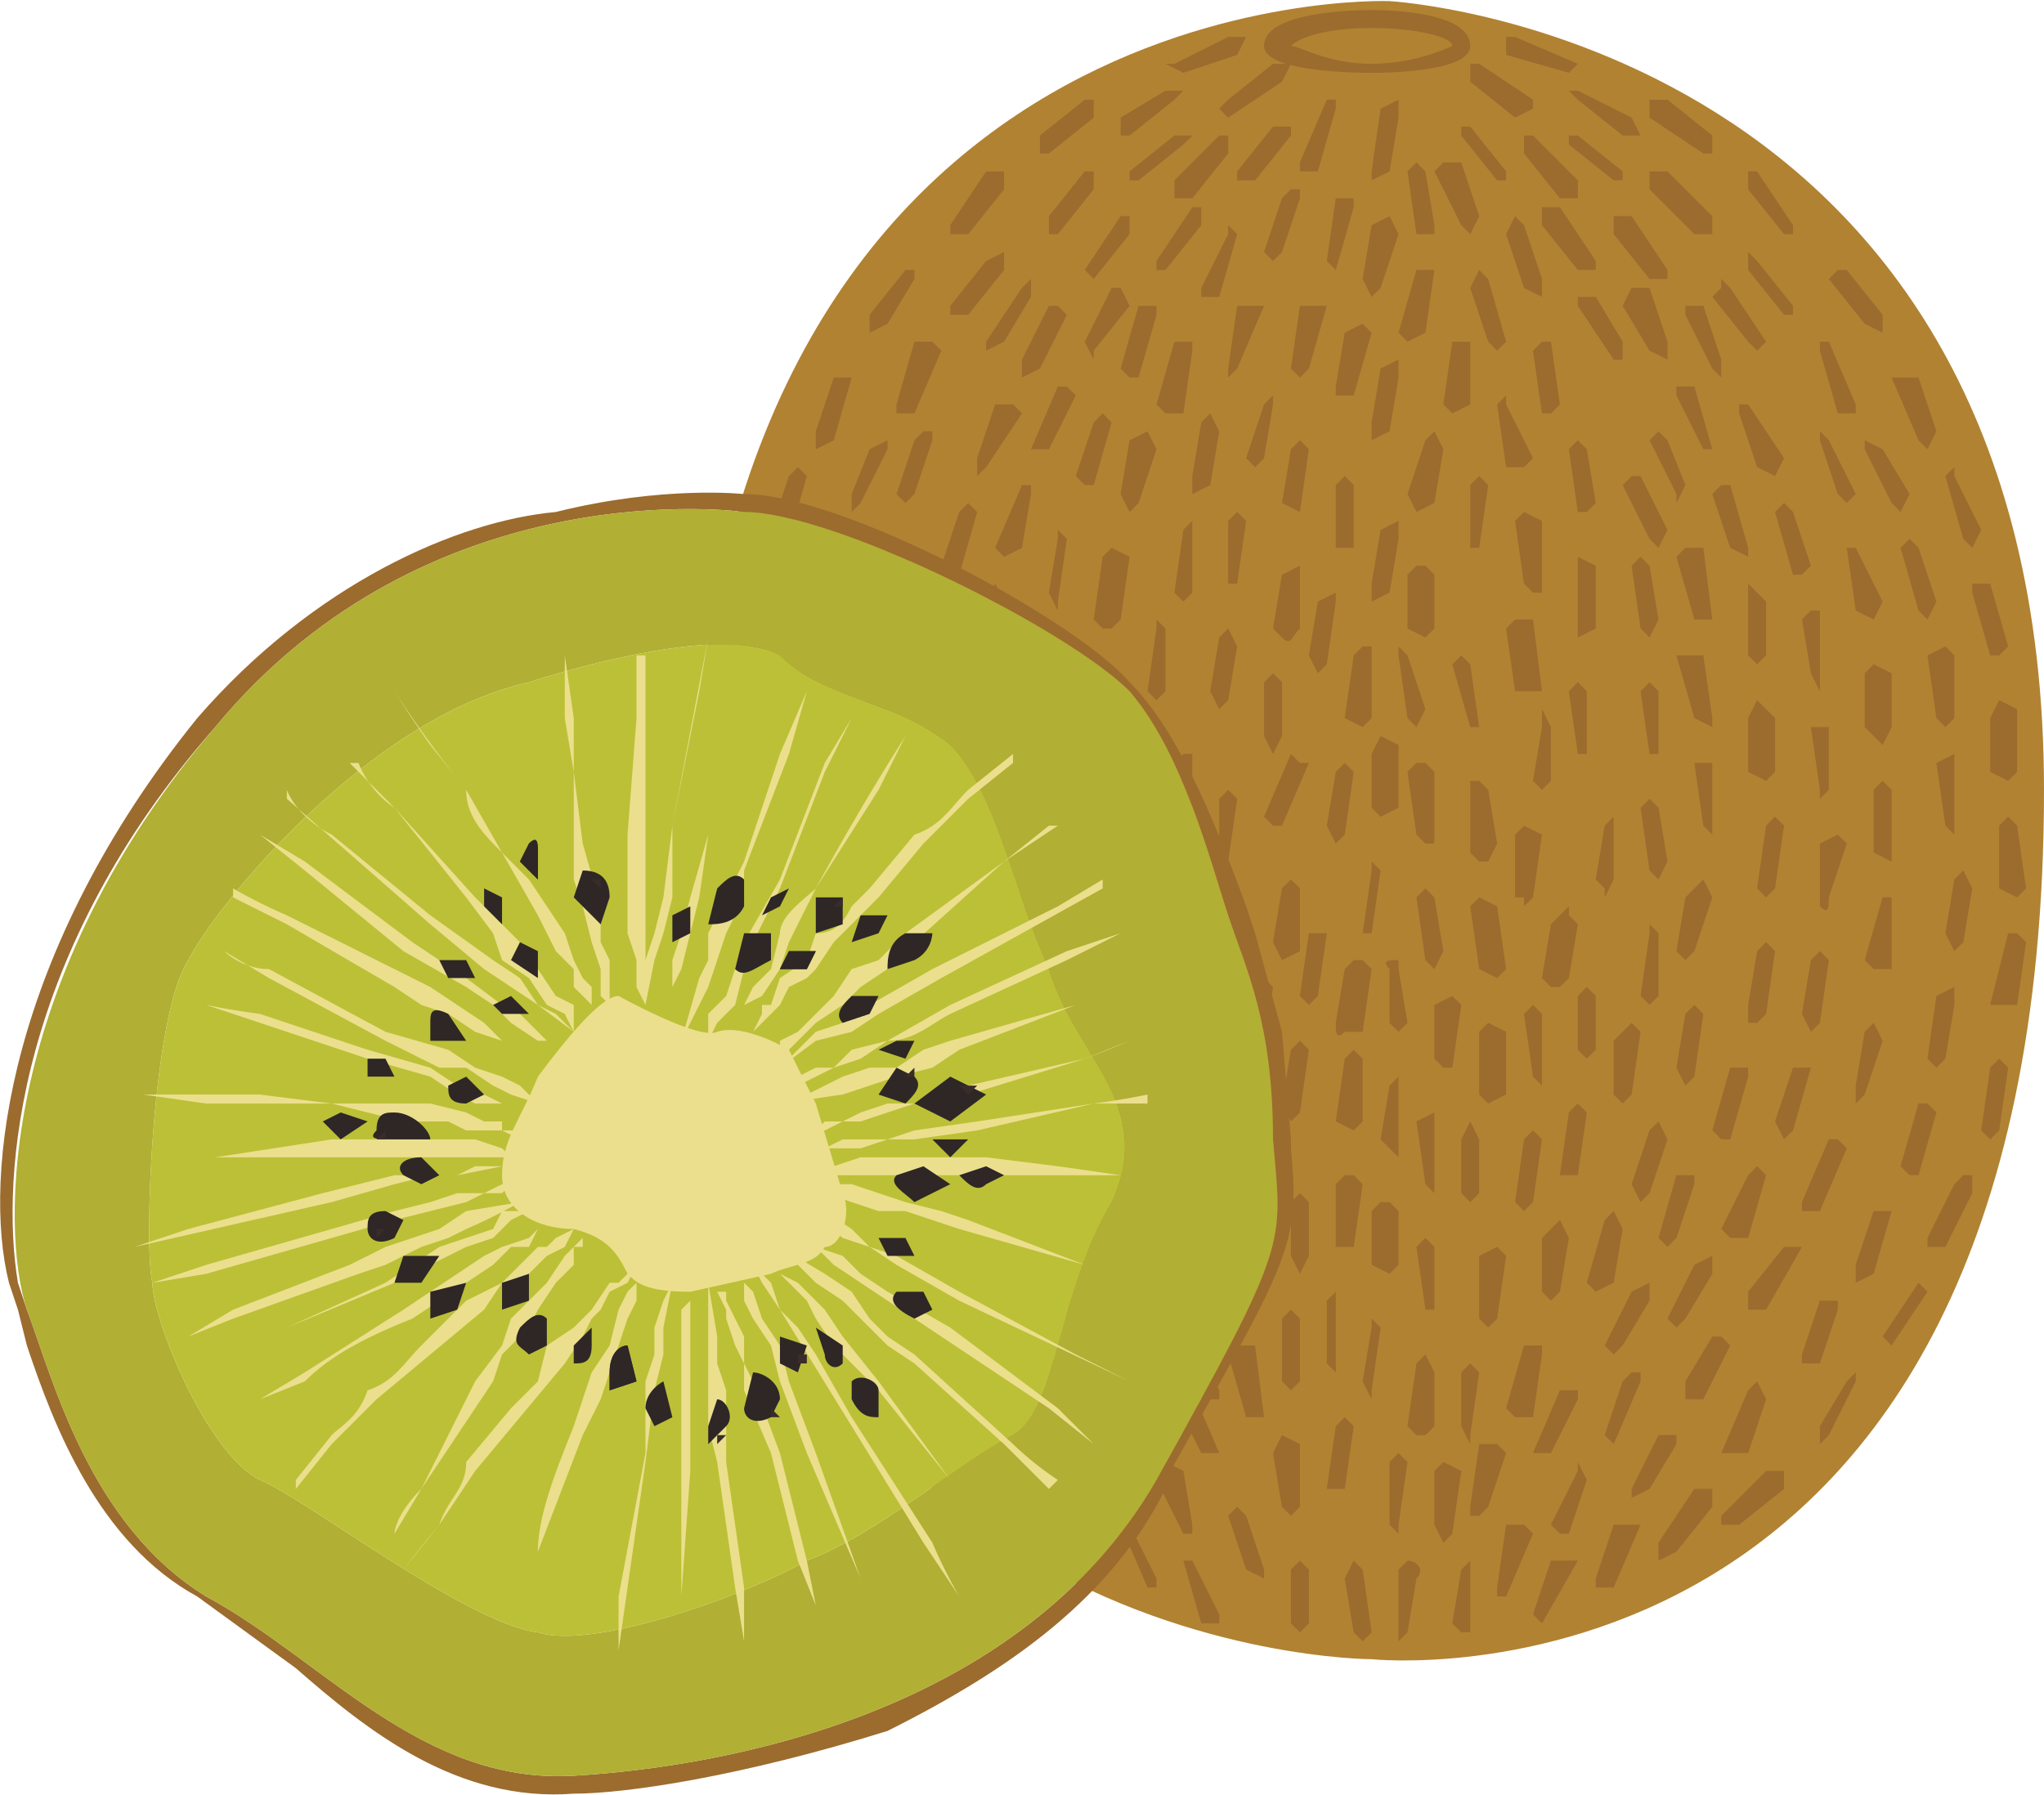 <svg xmlns="http://www.w3.org/2000/svg" width="304" height="267" viewBox="0 0 228 200"><path d="M155 0S80-3 77 92c-2 93 76 93 76 93s75 8 75-97c0-84-73-88-73-88zm0 0" fill="#b18232"/><path d="M144 5c1 0 4 2 9 2s9-2 9-2c0-1-4-2-9-2s-8 1-9 2zm9 3c-1 0-12 0-12-3 0-4 11-4 12-4s11 0 11 4c0 3-10 3-11 3zm-36 9h-1v-2l5-4h1v2zm-9 9h-2v-1l4-6h2v2zm-9 10l-2 1v-2l4-5h1v1zm-6 13l-2 1v-2l2-6h2zm-5 11l-1 1-1-2 2-6 1-1 1 1zm-3 13h-2v-1l2-7h2v1zm-1 13l-1 1-1-1 1-7v-1l1 2zm-1 13v1l-2-1 1-7 1-1v1zm1 13h-1l-2-7 1-1h1zm2 14l-1 1-1-1-1-7v-1l2 1zm6 12l-1 1h-1l-3-6v-2l2 1zm5 11v1h-2l-3-6v-1h2zm8 10l-1 2-2-1-3-6 1-1 2 1zm9 10v1h-1l-5-4v-2h2zm4-143h-1v-2l4-5h1v2zm-10 9h-2v-1l4-5 2-1v2zm-6 11h-2v-1l2-7h2l1 1zm-6 10l-1 1v-2l2-5 2-1v1zm-3 12l-2 1v-2l2-6 1-1 1 1zm-2 12l-1 1-1-1v-7l2-1v1zm0 12l-2 1-1-1v-7l2-1 1 1zm-1 12l-1 2-1-1-1-6 1-2 1 1zm1 14v1l-1-1-1-6 1-2 1 1zm4 12l-1 1h-1l-2-7v-1h2zm5 11l-1 2v-1l-3-7c-1 0 0 0 0 0h2zm6 10v1h-2l-2-6v-1h1zm8 11h-1l-3-6v-2h1l1 1zm8 10v2l-2-1-4-5v-2h2zm4-157h-1v-2l5-3h2l-1 1zm6-7l-2-1h1l6-3h2l-1 2zm-5 12h-1v-1l5-4h2l-1 1zm-25 35l-1 1-1-1 2-6 1-1h1v1zm-3 13l-1 1-1-2 2-6h3zm0 13l-1 2-2-2 1-6 1-1 1 1zm-1 14l-1 1c-1 0-2-1-1-2v-6l1-1 1 1zm1 12l-1 1h-1l-2-7 1-1h2zm1 14l-1 2v-1l-2-6 1-2 1 1zm6 13v1h-2l-3-7 1-1h1zm5 10v2h-1l-4-7h2zm8 10l-1 2c0 1 0 0 0 0l-4-6v-1h2zm7 12l-1 1-2-1-3-5v-1h2zm7-144h-2v-2l5-5h1v2zm-11 9l-1-1 4-6h1v2zm-6 10l-2 1v-2l3-6h1l1 1zm-6 11l-1 1v-2l2-6h2l1 1zm-3 12h-1l-1-1 2-6 1-1 1 1zm-1 11l-2 2-1-2v-6l2-1 1 1zm-1 13l-2 1-1-1v-7h3zm-1 12l-1 1-1-1v-6-1l1 1zm2 13l-1 2-1-1-1-7 1-1 1 1zm3 12l-1 2-1-1-2-7h2zm5 12v1h-1l-3-7v-1h1l1 1zm7 10l-1 1-1-1-3-5v-2h1l1 1zm7 13v1l-1 1-1-1-2-7 1-1 1 1zm1 16v1h-1l-3-7c-1 0-1 0 0 0h1zm8-163l-1-1 1-1 5-4h2l-1 2zm-25 25l-2 1v-1l4-6 1-1v2zm21 132v1h-1l-3-6 1-2 2 1zm8 5v1l-2-1-2-6 1-1 1 1zM130 30h-1v-1l4-6h1v2zm-8 9v1l-1-2 3-6h1l1 2zm-5 11h-2l3-7h1l1 1zm-3 11l-2 1-1-1 3-7h1v1zm-2 12l-1 1-1-1v-6l1-2 1 2zm-1 13l-1 1-1-1 1-6v-2l1 2zm0 13l-1 1-1-1-1-7 1-1 1 1zm1 13l-1 2-1-1-1-7 1-1 1 1zm3 14v1h-1l-3-7 1-1h2zm7 12v1h-1l-1-1-2-6v-1h1zm6 12l-1 1-1-1-3-5v-2h1l1 1zm12-130h-2v-1l4-5h2v1zm-4 142h-1-1l-3-6v-1h2zm0 18v1h-2l-2-7c-1 0 0 0 0 0h1zm54-163h1v-2l-5-4h-2v2zm9 9h1v-1l-4-6h-1v2zm9 10l2 1v-2l-4-5h-1l-1 1zm6 13l1 1 1-2-2-6h-3zm5 11l1 1 1-2-3-6v-1l-1 1zm3 13h1l1-1-2-7h-2v1zm0 13l2 1 1-1v-7l-2-1-1 2zm1 13l2 1 1-1-1-7-1-1-1 1zm-1 13h3l1-7-1-1h-1zm-1 14l1 1 1-1 1-7-1-1-1 1zm-6 12v1h2l3-6v-2h-1l-1 1zm-5 11l1 1 4-6-1-1zm-7 10v2l1-1 3-6v-1l-1 1zm-11 10v1h2l5-4v-2h-2zm-3-143h2v-2l-5-5h-2v2zm10 9h1v-1l-4-5-1-1v2zm6 11h2v-1l-3-7h-1v1zm6 10l1 1 1-2-3-5-2-1v1zm3 12l1 1 1-2-2-6-1-1-1 1zm2 12l1 1 1-1v-7l-1-1-2 1zm1 12l1 1v-9l-2 1zm0 12l1 2 1-1 1-6-1-2-1 1zm-2 14l1 1 1-1 1-6v-2l-2 1zm-3 12l1 1h1l2-7-1-1h-1zm-5 11v2l2-1 2-7h-2zm-6 10v1h2l2-6v-1h-2zm-9 11h3l2-6-1-2-1 1zm-7 10v2l2-1 4-5v-2h-2zm-4-157h2l-1-2-6-3h-1l1 1zm-6-7l1-1-7-3h-1v2zm5 12h1v-1l-5-4h-1v1zm25 35l1 1 1-1-3-6-1-1v1zm2 13l2 1 1-2-3-6h-1s-1 0 0 0zm1 13l2 2 1-2v-6l-2-1-1 1zm1 14l2 1v-8l-1-1-1 1zm-1 12l1 1h2v-7-1h-1zm-1 14v2l1-1 2-6-1-2-1 1zm-6 13v1h2l3-7-1-1h-1zm-6 10v2h2l4-7h-1-1zm-7 10v2h2l3-6-1-1h-1zm-6 12v1l2-1 3-5v-1h-2zm-8-144h2v-2l-5-5h-1v2zm10 9h2v-1l-4-6h-2v2zm7 10l1 1v-2l-2-6h-2v1zm5 11l2 1 1-2-4-6h-1v1zm4 12h1l1-1-2-6-1-1-1 1zm2 11l1 2v-8-1h-1l-1 1zm1 13v1l1-1v-7h-1-1zm0 12v1c1 1 1 0 1-1l2-6-1-1-2 1zm-2 13l1 2 1-1 1-7-1-1-1 1zm-3 12l1 2 1-1 2-7h-1-1zm-6 12l1 1h2l2-7-1-1-1 1zm-6 10l1 1 1-1 3-5v-2l-2 1zm-7 13l1 1v1-1l3-7v-1h-1l-1 1zm-1 16v1h2l3-7h-1-2zm-9-163l2-1v-1l-6-4h-1v2zm26 25l1 1 1-1-4-6-1-1v1l-1 1zm-22 132l1 1h1l2-6-1-2v1zm-6 7v1h1l3-7-1-1h-2zm9-147h2v-1l-4-6h-2v2zm8 9l2 1v-2l-2-6h-2l-1 2zm6 11h1c1 0 1 0 0 0l-2-7h-2v1zm3 11l2 1v-1l-2-7h-1l-1 1zm2 12l1 1 1-1v-6l-2-2v2zm0 13l2 1 1-1v-6l-2-2-1 2zm1 13l1 1 1-1 1-7-1-1-1 1zm-1 13v2h1l1-1 1-7-1-1-1 1zm-4 14l1 1h1l2-7v-1h-2zm-6 12l1 1 1-1 2-6v-1h-2zm-6 12l1 1 1-1 3-5v-2l-2 1zM167 20h1v-1l-4-5h-1v1zm4 142h2l3-6v-1h-2zm0 18l1 1 4-7h-3zM127 42h-1l-1-1 2-7h2v1zm-5 12h-1l-1-1 2-6 1-1 1 1zm-4 13v1l-1-2 1-6v-1l1 1zm-3 24l-1 1-1-1v-6l1-1 1 1zm1 15l-1 1c-1 1-1 0-1-1l-1-6 1-1 1 1zm2 12v1h-2l-2-7h2zm-2-39l-1 1-1-1v-6l1-2 1 2zm7 49v2l-1-1-4-6 1-1 2 1zm23 53l-1 1-1-1v-6l1-1 1 1zm7 1l-1 1-1-1-1-6 1-2 1 1zm9-1l1 1h1v-7-1l-1 1zm-6 1v1l1-1 1-6c1-1 0-2-1-2l-1 1zM136 33h-2v-1l3-6v-1l1 1zm-4 13h-2l-1-1 2-7h2v1zm-5 10l-1 1-1-2 1-6 2-1 1 2zm-2 13l-1 1h-1l-1-1 1-7 1-1 2 1zm-3 14l-1 1-1-2 1-6 1-1 1 1zm-1 13h-2v-7l1-1 1 1zm4 11l-1 1h-1l-1-1v-7-1l1 1zm-1 11l-1 1-1-1-1-6 1-1 1 1zm4 13l-1 1-1-1-2-6 1-2 1 1zm1 12v1c-1 1-1 0-2-1l-1-6v-1l2 1zm7 12v1h-2l-2-6v-2l1 1zm16-40h-2c-1 1-1 0-1-1l1-6 1-1h1l1 1zm-7 9l-1 1-1-2 1-6 1-1 1 1zm1 16l-1 2-1-2v-6l1-1 1 1zm-1 14l-1 1-1-1v-7l1-1 1 1zm0 14l-1 1-1-1-1-6 1-2 2 1zm0-62l-2 1-1-2 1-6 1-1 1 1zm-4 11l-1 1-1-2 1-6 1-1 1 1zm0 14h-3v-8h3zm-1 13l-1 1-1-1v-7l1-1 1 1zm1 14h-2l-2-7 1-1h2zm-4-62h-1v-7l1-1 1 1zm-1 14l-2 1-1-2 1-6 1-1 1 1zm1 15l-1 2-2-1-1-7 2-1 1 1zm-4 11l-1 1-1-1v-6l1-2 1 2zm4 8l-1 1c-1 1-1 0-2-1l-1-6 1-1 2 1zm-4-78l-1 1-1-1 1-7 1-1v2zm-3 11l-1 1-1-1 1-7v-1l1 1zm-4 14v1l-2-1v-6l1-2 1 1zm4 13l-1 2-1-2v-6l1-2 1 2zm1 17l-1 1c-1 1-1 0-1-1l-1-6 1-1v1zm15-80l-1 1-1-1 1-7h3zm-5 10l-1 1-1-1 2-6 1-1v1zm-3 14h-1s-1 0 0 0v-7l1-1 1 1zm-1 13l-1 1-1-2 1-6 1-1 1 2zm-4 14h-2v-7l1-1h1v1zm14-73h-2v-1l3-7h1v1zm-4 9l-1 1-1-1 2-6 1-1h1v1zm-5 13l-1 1v-1l1-7h3zm-3 13l-2 1v-2l1-6 1-1 1 2zm19-22l-1 1-1-2 1-6 2-1 1 2zm-3 12h-2v-1l1-6 2-1 1 1zm-6 13l-2-1 1-6 1-1 1 1zm0 13c-1 1-1 2-2 1l-1-1 1-6 2-1v1zm-2 12l-1 2-1-2v-6l1-1 1 1zm17-26l-2 1-1-2 2-6 1-1 1 2zm-5 10l-2 1v-2l1-6 2-1v2zm-2 14l-1 1-2-1 1-7 1-1h1v1zm-3 13l-1 1-1-2 1-6 1-1 1 1zm-3 18l-1 1-1-1 1-7h2zm12-74l-2 1-1-1 2-7h2c1 0 0 0 0 0zm-4 11l-2 1v-2l1-6 2-1v2zm-4 13h-2v-7l1-1 1 1zm-3 13l-1 1-1-2 1-6 2-1v1zm-5 18h-1l-1-1 3-7 1 1h1zm22 69h2l1 1-2 6-1 1h-1v-1zm5-11h2v1l-1 7h-2l-1-1zm2-12l2-2 1 2-1 6-1 1-1-1zm3-14l1-1 1 1-1 7h-1-1zm1-13l1-1 1 1v6l-1 1-1-1zm3 25l1-1 1 2-1 6-2 1-1-1zm5-10l1-1 1 2-2 6-1 1-1-2zm4-13l1-1 1 1-1 7-1 1-1-2zm0-13l2-2 1 2-2 6-1 1-1-1zm1-15h2v8l-1-1zm-9 31l2-2 1 1-1 7-1 1-1-1zm4-12v-1l1 1v7l-1 1-1-1zm-1-14l1-1 1 1 1 6-1 2-1-1zm0-13l1-1 1 1v7h-1zm-1-14l1-1 1 1 1 6-1 2-1-1zm5 10h3l1 7v1l-2-1zm0-11l1-1h2l1 8h-1-1zm-3-13l1-1 1 1 2 5-1 2v-1zm-3 5l1-1h1l3 6-1 2-1-1zm-5-20v-1h2l3 5v2h-1zm-16 130l1-1 2 1-1 7-1 1-1-2zm3-11l1-1 1 1-1 7v1l-1-2zm2-13l2-1 1 1-1 7-1 1-1-1zm5-13l1-1 1 1-1 7-1 1-1-1zm0-14l1-1 1 1v8l-1-1zm-2-43l1-1h2l1 8h-3zm1-12l1-1 2 1v8h-1l-1-1zm-2-13l1-1v1l3 6-1 1h-2zm-3-13l1-2 1 1 2 7-1 1-1-1zm-4-13l1-1h2l2 6-1 2-1-1zm13 84l2-2v1l1 1-1 6-1 1h-1l-1-1zm6-11l1-1v7l-1 2v-1l-1-1zm-4-15l1-1 1 1v7h-1zm1-14v-1l2 1v7l-2 1v-1zm-1-13l1-1 1 1 1 6-1 1h-1zm-26-28h2v1l-2 7-1-1zm5-10l2-1v2l-1 6-2 1v-1zm8 26h2v7l-2 1-1-1zm9 1l1-1h1l1 7-1 1h-1zm-3-13l1-2 1 1 2 6v2l-2-1zm-13 137l1-1 1 1-1 7v1l-1-1zm3-11l1-1 1 2v6l-1 1h-1l-1-1zm0-13l1-1 1 1v7h-1zm0-14l2-1v9l-1-1zm-1-106l1-1 1 1 1 6v1h-2zm6 108l1-2 1 2v6l-1 1-1-1zm2-12l1-1 2 1v7l-2 1-1-1zm-1-14l1-1 2 1 1 7-1 1-2-1zm0-13v-1h1l1 1 1 6-1 2h-1l-1-1zm-2-14l1-1 1 1 1 7h-1c0 1 0 0 0 0zm-13 85l1-1 1 1-1 7h-1-1zm4-11v-1l1 1-1 7v1l-1-2zm0-13l1-1h1l1 1v6l-1 1-2-1zm2-14l1-1v9l-2-2zm0-13c-1-1 0-1 1-1v1l1 6-1 1-1-1zm-7 37l1-1v9l-1-1zm1-13l1-1h1l1 1-1 7h-2zm1-14l1-1 1 1v7l-1 1-2-1zm3-21v-1l1 1-1 7h-1zm0-13l1-2 2 1v7l-2 1-1-1zm16 9l1-1 2 1-1 7-1 1v-1h-1zm3-12v-2l1 2v6l-1 1-1-1zm-12 31l2-1 1 1-1 7h-1l-1-1zm4-58l1-1 1 1-1 7h-1v-1zm-7 10l1-1h1l1 1v6l-1 1-2-1zm1 36l1-1 1 1 1 6-1 2-1-1zm-1-14l1-1h1l1 1v8h-1l-1-1zm-1-13v-1l1 1 2 6-1 2-1-1zm0 0" fill="#9c6b2e"/><path d="M143 115l-3-11-1-3c-4-11-8-20-13-25-6-7-32-21-43-21 0 0-9-1-21 2-11 1-27 8-40 23-21 26-24 51-21 63l1 3 1 4c3 9 8 22 19 28l11 8c8 7 18 15 31 14 6 0 19-2 35-7 14-7 25-15 31-27v-1c14-25 15-26 14-37v-1l-1-12zm-2 0l1 12c1 12 2 11-13 38-15 26-48 32-65 33s-28-13-41-20c-13-8-17-24-20-32l-1-3c-2-12 0-37 22-62 24-29 59-24 59-24 10 0 36 13 43 20 6 7 9 19 11 25l4 14zm0 1" fill="#9c6b2e"/><path d="M60 182c-8-1-26-15-31-17-6-3-12-18-12-22-1-4 0-30 4-36 3-6 20-27 38-31 0 0 21-7 28-3 5 5 13 5 19 10 5 5 7 16 11 25 3 10 12 15 7 26-6 10-6 23-11 26-6 3-15 11-23 14-7 4-24 10-30 8zm69-17c15-27 14-26 13-38 0-13-3-19-5-25s-5-18-11-25c-7-7-33-20-43-20 0 0-35-5-59 24-24 28-24 56-21 65 3 8 7 24 20 32 13 7 24 21 41 20s50-7 65-33zm0 0" fill="#b1af34"/><path d="M113 160c5-3 5-16 11-26 5-11-4-16-7-26-4-9-6-20-11-25-6-5-14-5-19-10-7-4-28 3-28 3-18 4-35 25-38 31-4 6-5 32-4 36 0 4 6 19 12 22 5 2 23 16 31 17 6 2 23-4 30-8 8-3 17-11 23-14zm0 0" fill="#bcc037"/><path d="M69 111s9 5 11 4c3-1 8 2 8 2l3 6 3 10c1 2 0 6-2 6-1 2-4 2-6 3l-9 2c-5 0-6-1-7-2-1-2-2-4-6-5-4 0-8-2-8-6s2-6 4-11c3-4 7-9 9-9zm0 0" fill="#ebdf8d"/><path d="M113 85l-5 4-5 5-5 6-5 5-2 3-1 1-2 1-1 2-2 2-1 1 1-2v-1h1l1-3 3-2 1-3c2 0 3-1 4-3l2-2 5-6c3-1 4-3 6-5l5-4zm5 7l-6 4-10 9-3 3-3 2-2 2-3 2-1 1-2 2-1 1v-2l2-1 2-2 2-2 2-3 3-1 3-3 11-8 5-4zm5 7l-18 10-7 4-3 2-4 1-4 3h-1 1l2-2 2-2 3-1 3-2 7-4 14-7 5-3zm2 5l-6 3-13 6c-2 1-4 3-7 3l-3 2-3 1-2 1-2 1-2 1 2-2 2-1h2l2-2 4-1 7-4 13-6 6-2zm1 6l-6 2-13 5-3 2-4 1-3 1-3 1a86 86 0 0 0-6 1l6-3 3-1h3l3-2 3-1 14-4 6-2zm0 6l-5 2-13 4-6 1-3 1-3 1h-2l-2 1h-1l1-1h2l2-1 3-1h3l6-2 13-3a85 85 0 0 0 5-2zm2 7h-6l-13 3-7 1h-3l-3 1h-6 2l2-1h5l3-1 7-1 13-2a82 82 0 0 0 6-1zm3 8H89l2-1h2l3-1h14l8 1 7 1h6zm-5 12l-5-2-14-4-3-1-3-1h-3l-3-1-3-1-1-1h-2 6l3 1 3 1 4 1 3 1 13 5 5 2zm0 11l-19-9-7-4-3-2-3-1-4-3h-2v-1 1h4l3 2 2 2 3 1 7 4 13 7 6 3zm-4 7l-5-4-12-8-6-4-3-2-3-2-2-2-1-1-2-1 2 1 1 1 3 1 2 2 3 2 7 4 12 9 4 4zm-5 5l-5-5-10-9-3-2-3-3-2-2-3-2-4-4 5 3 3 2 2 3 2 2 3 2 11 10a35 35 0 0 0 5 4zm-8 4l-3-5-8-10-5-5-2-3-1-2-2-2-1-1v-2 2l2 1 2 2 1 1 2 3 4 5 8 11 3 5zm-2 8l-4-6-8-13a7398 7398 0 0 1-8-13l-2-3-1-2-1-2 1 2 2 2 1 3 2 2 2 3 4 7 9 14a58 58 0 0 0 3 6zM63 73l1 7v6l1 8 2 7v4l1 2v6-1l-1-1v-3l-1-3-1-4-1-3v-4-8l-1-6v-7zm9 0v40-1l-1-2v-3l-1-3V93l1-13v-7zm7-2l-4 21v8l-1 4-1 3-1 5v-5l1-3 1-4 1-8 3-15 1-6zm5 2l-1 6-4 14-1 7-1 4-1 4-1 2v4-2-5l1-3 1-4 2-7 4-14 1-6zm6 4l-2 7-5 13v3l-2 4-1 3-1 3-3 6 2-7 1-2v-3l2-4 2-4 4-12 3-7zm5 3l-3 6-5 13-3 6-1 3-1 4-2 2-1 2v1-1-3l2-2 1-3 1-3 4-7 5-13 3-5zm6 2l-3 6-7 11-3 6-1 3-2 3-2 1v2l-1 2 1-2v-2l1-2 2-2 1-4c0-2 3-4 4-5a297 297 0 0 1 10-17zm-85 40l7 1h14l8 2h5l2 1h4l2 1v-1h-2v-1h-2l-2-1-4-1H37l-8-1H16zm1 8l7-1h33l-1-1-3-1H37l-13 2-7 1zm-2 9l22-5 7-2 4-1h3l5-1h1-4l-2 1h-7l-8 2-15 4-6 2zm2 4l6-1 14-4 7-2 4-1 4-1 2-1h2l1-1h-1l-2 1h-3l-3 1-4 1-7 2-14 4-6 2zm4 6l5-2 14-5 3-1 4-2 3-1 2-1a58 58 0 0 0 6-3l-6 1-3 2-3 1-3 1-4 2-13 5-5 3zm6 1l5-2 12-5 6-3 2-1 3-1 2-2 2-1h1-4l-1 2-3 1-3 1-6 4-11 5-5 2zm2 6l5-2c3-3 7-5 12-7l6-4 3-2 2-2h2l1-2 2-1-2 1-1 1-3 1-2 1-3 2-6 4-11 7-5 3zm4 10l4-5 5-5 6-5 6-5 2-3h2l1-1 2-2 2-1 1-2-2 1-1 1h-1l-2 2-2 2-4 2-2 2-3 3c-2 2-3 4-6 5-1 3-3 4-4 5l-4 5zm11 5l3-5 8-12 1-3 3-3 1-2 2-3 2-2v-2h1v-1l-1 1-1 1-2 3-2 2-2 2-1 3-3 4-6 12c-3 3-3 5-3 5zm25 13l3-21 1-8 1-4v-3l1-5v-1 1l-1 2-1 3v3l-1 3v8l-3 16v6zm7 1v-7l1-14v-21 2l-1 1v39zm7-2v-6l-2-14v-8l-1-3v-3l-1-6v16l1 4 2 14 1 6zm8-4l-1-5-3-12-3-8-1-2v-3l-1-2-1-2v-1h-1l1 2v1l1 3 1 2v3l3 7 3 12 2 5zm8 4l-3-7-5-14-3-8-1-4-2-3-1-3-1-1-1-2 1 2v2l1 2 2 3 1 4 3 8 6 14 3 7zM44 77a134 134 0 0 0 8 11c0 3 2 5 4 7l4 7 1 2 1 2 2 2v2a298 298 0 0 1 3 3l-1-1v-2l-1-1-1-2-1-3-2-3-2-3-3-3-4-7-4-5a134 134 0 0 1-4-6zm-5 8l5 5 8 10 3 4 1 3 3 2 2 3 2 1 1 2v1h0v-1-3l-2-1-2-3-2-3-2-2-3-3-9-10c-3-2-4-5-4-5zm0 0" fill="#ebdf8d"/><path d="M32 89l16 14 6 5 3 2 3 2 4 3v0l-2-2-2-1-2-3-3-2-7-5-11-9c-4-2-5-5-5-5zm-3 4l5 4 11 9 7 4 3 2 2 2 3 2h1l2 2-2-2-1-1-2-2-2-1-4-3-6-4-12-9-5-3zm-3 7l6 3 12 7 3 2 3 1 3 2 3 1 6 3-6-3-2-2-3-2-3-2-4-2-12-6a57 57 0 0 1-6-3zm-1 6l5 3 13 7 6 3h3l3 2 2 1 3 1h0l-2-2-2-1-3-1-3-2-7-2-13-7c-3 0-5-2-5-2zm-2 6l6 2 12 4 7 2 3 2 2 1h5l2 1-2-1h-2l-2-1-3-1-3-2-7-2-12-4a85 85 0 0 1-6-1zm22 63l4-5 4-6 5-6 5-6 2-3 1-2 1-1 1-2 2-1 1-2-2 2h-1l-2 3-2 2-3 2-1 4-3 3-5 6c0 3-2 4-3 7a139 139 0 0 0-4 5zm13 3l2-5 5-13 2-4 1-3 1-3 1-3 1-2v-2l1-1-1 1-1 1-1 2-1 4-2 3-1 3-1 3c-2 5-4 10-4 14l-2 5zm0 0" fill="#ebdf8d"/><path d="M106 125l-4-2 4-3 4 2-4 3zm0 0" fill="#2e2726"/><path d="M108 122l-1-1h2l-1 1zm0 0" fill="#392c2b"/><path d="M101 123l-3-1 2-3 2 1c1 1 0 2-1 3zm0 0" fill="#2e2726"/><path d="M102 120h-1l1-1v1zm0 0" fill="#392c2b"/><path d="M106 129l-2-2h4l-2 2zm0 0" fill="#2e2726"/><path d="M107 127h1-1zm0 0" fill="#392c2b"/><path d="M102 134c-1-1-3-2-2-3l3-1 3 2-4 2zm8-2c-1 1-2 0-3-1l3-1 2 1-2 1zm-10-16l-2 1 3 1 1-2h-2zm1-12c-2 1-2 3-2 4l3-1c2-1 2-3 2-3h-3zm-6 7c-1 1-2 2-1 3l3-1 1-2h-3zm0 0" fill="#2e2726"/><path d="M97 112h1-1zm0 0" fill="#392c2b"/><path d="M99 140l-1-2h3l1 2h-3zm0 0" fill="#2e2726"/><path d="M101 139zm0 0" fill="#392c2b"/><path d="M102 147c-2-1-3-2-2-3h3l1 2-2 1zm0 0" fill="#2e2726"/><path d="M104 146h-1 1zm0 0" fill="#392c2b"/><path d="M92 151l-1-3 3 2v2c-1 1-2 0-2-1zm3 5v-2c1-1 3 0 3 1v3c-1 0-2 0-3-2zm0 0" fill="#2e2726"/><path d="M98 157v-1 1zm0 0" fill="#392c2b"/><path d="M87 152v-3l3 1-1 3-2-1zm0 0" fill="#2e2726"/><path d="M89 152v-1h1v1h-1zm0 0" fill="#392c2b"/><path d="M83 157l1-4c1 0 3 1 3 3l-1 2c-2 1-3 0-3-1zm0 0" fill="#2e2726"/><path d="M86 158v-1l1 1h-1zm0 0" fill="#392c2b"/><path d="M79 159l1-3c1 0 2 2 1 3l-2 2v-2zm0 0" fill="#2e2726"/><path d="M80 160h1l-1 1v-1zm0 0" fill="#392c2b"/><path d="M72 157c0-2 2-3 2-3l1 4-2 1-1-2zm-4-4c0-2 1-3 2-3l1 4-3 1v-2zm0 0" fill="#2e2726"/><path d="M69 154h0zm0 0" fill="#392c2b"/><path d="M68 153c0-2 1-3 2-3l1 4-3 1v-2zm0 0" fill="#2e2726"/><path d="M69 154h0zm0 0" fill="#392c2b"/><path d="M64 150l2-2v2c0 2-1 2-2 2v-2zm-6-2c1-1 2-2 3-1v3l-2 1c-1-1-2-1-1-3zm-2-5l3-1v3l-3 1v-3zm-8 1l4-1-1 3-3 1v-3zm0 0" fill="#2e2726"/><path d="M49 147h1-1zm0 0" fill="#392c2b"/><path d="M45 140h4l-2 3h-3l1-3zm0 0" fill="#2e2726"/><path d="M45 143h1-1zm0 0" fill="#392c2b"/><path d="M43 135l2 1-1 2c-2 1-3 0-3-1s0-2 2-2zm0 0" fill="#2e2726"/><path d="M42 137h1l-1 1v-1zm0 0" fill="#392c2b"/><path d="M47 129l2 2-2 1-2-1c-1-1 0-2 2-2zm0 0" fill="#2e2726"/><path d="M46 131h-1 1zm0 0" fill="#392c2b"/><path d="M44 124c2 0 4 2 4 3h-4c-2 0-3 0-2-1 0-2 1-2 2-2zm0 0" fill="#2e2726"/><path d="M43 126v1h-1l1-1zm0 0" fill="#392c2b"/><path d="M38 124l3 1-3 2-2-2 2-1zm58-22l-1 3 3-1 1-2h-3zm-8 4l-1 2h3l1-2h-3zm3-6v4l3-1v-3h-3zm0 0" fill="#2e2726"/><path d="M94 100l-1 1h1v-1zm0 0" fill="#392c2b"/><path d="M83 104l-1 4c1 1 2 0 4-1v-3h-3zm0 0" fill="#2e2726"/><path d="M86 105c-1 0-1 0 0 0 0 1 0 0 0 0zm0 0" fill="#392c2b"/><path d="M88 106l-1 2h3l1-2h-3zm-2-6l-1 2 2-1 1-2-2 1zm0 0" fill="#2e2726"/><path d="M87 100h1-1zm0 0" fill="#392c2b"/><path d="M75 102v3l2-1v-3l-2 1zm0 0" fill="#2e2726"/><path d="M77 103c-1 0-1 0 0 0v-1 1zm0 0" fill="#392c2b"/><path d="M80 99l-1 4c1 0 3 0 4-2v-3c-1-1-2 0-3 1zm-16 1l3 3 1-3c0-2-1-3-3-3l-1 3zm0 0" fill="#2e2726"/><path d="M66 98l1 1v-1h-1zm0 0" fill="#392c2b"/><path d="M58 96l2 2v-3c0-1 0-2-1-1l-1 2zm-4 5l2 2v-3l-2-1v2zm0 0" fill="#2e2726"/><path d="M55 100c1 0 1 0 0 0v-1 1zm0 0" fill="#392c2b"/><path d="M58 96l2 2v-3c0-1 0-2-1-1l-1 2zm-1 11l3 2v-3l-2-1-1 2zm-5 13l2 2-2 1c-2 0-2-1-2-2l2-1zm-9-2l1 2h-3v-2h2zm0 0" fill="#2e2726"/><path d="M41 119zm0 0" fill="#392c2b"/><path d="M50 113l2 3h-4v-2c0-1 0-2 2-1zm7-2l2 2h-3l-1-1 2-1zm0 0" fill="#2e2726"/><path d="M56 112h-1 1zm0 0" fill="#392c2b"/><path d="M52 107l1 2h-3l-1-2h3zm0 0" fill="#2e2726"/></svg>